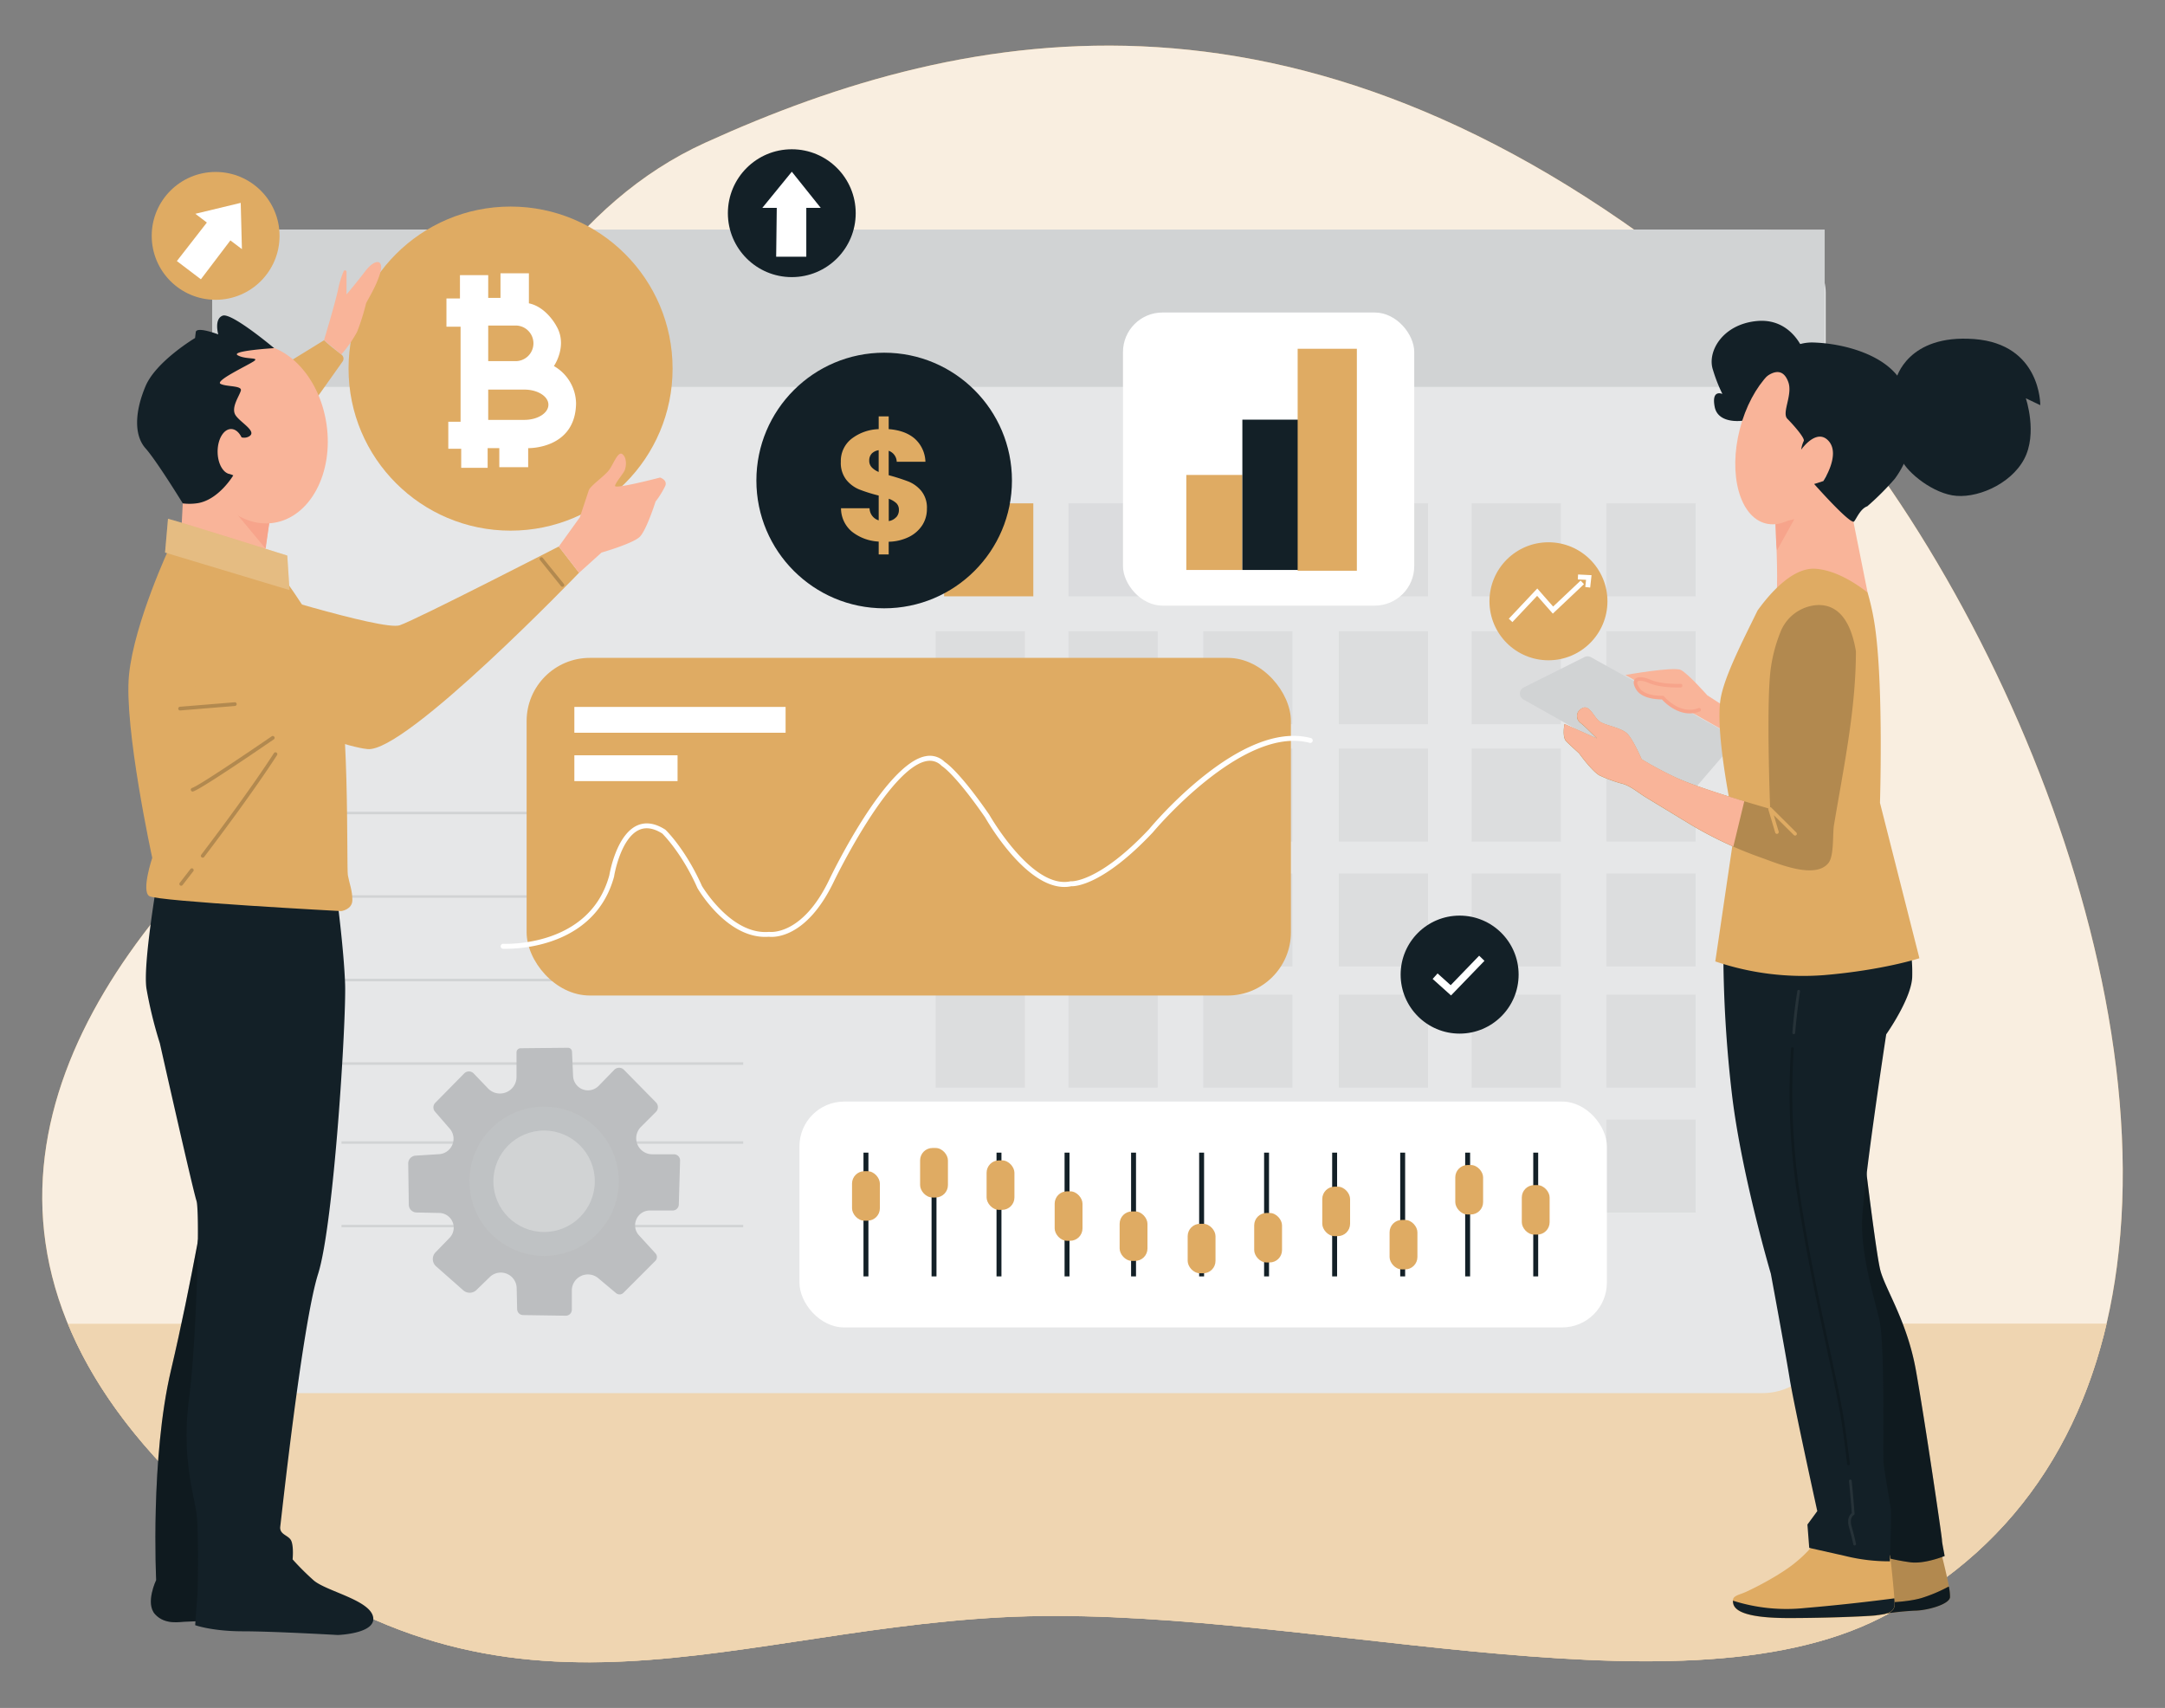 <svg id="af0784e5-610c-4ecd-98ba-e0309c3f3c88" data-name="Layer 1" xmlns="http://www.w3.org/2000/svg" width="865.76" height="682.89" viewBox="0 0 865.76 682.89"><rect x="0" y="0" width="865.76" height="682.89" fill="#808080" stroke="none"/><g id="a31a8181-3953-44a0-a7e6-6d675b017224" data-name="freepik--background-simple--inject-1"><path d="M846.5,506.52c18-135.29-69.36-315.09-159.78-389.33C523.35-16.86,387.63,9.06,282.05,57.05S161.5,265.39,88.6,337.9-25.75,508,84.84,605.08s199.9,47.76,315.43,41.59,269,42.33,351.89.17C810.09,617.41,838.6,566.39,846.5,506.52Z" fill="#dfab63"/><path d="M846.5,506.52c18-135.29-69.36-315.09-159.78-389.33C523.35-16.86,387.63,9.06,282.05,57.05S161.5,265.39,88.6,337.9-25.75,508,84.84,605.08s199.9,47.76,315.43,41.59,269,42.33,351.89.17C810.09,617.41,838.6,566.39,846.5,506.52Z" fill="#fff" opacity="0.8" style="isolation:isolate"/></g><g id="a56cd047-64ac-4a8c-bec2-2569f4e8823e" data-name="freepik--Floor--inject-1"><path d="M27.18,529.38c10.3,25,28.8,50.34,57.66,75.66,110.6,97.09,199.9,47.76,315.43,41.59s269,42.33,351.89.17c50.38-25.6,78.53-67.6,90.24-117.46Z" fill="#dfab63"/><path d="M27.18,529.38c10.3,25,28.8,50.34,57.66,75.66,110.6,97.09,199.9,47.76,315.43,41.59s269,42.33,351.89.17c50.38-25.6,78.53-67.6,90.24-117.46Z" fill="#fff" opacity="0.5" style="isolation:isolate"/></g><rect x="84.84" y="91.79" width="645.25" height="465.22" rx="25.28" fill="#e6e7e8"/><line x1="136.56" y1="325.07" x2="297.2" y2="325.07" fill="none" stroke="#d1d3d4" stroke-miterlimit="10"/><line x1="136.56" y1="358.46" x2="297.2" y2="358.46" fill="none" stroke="#d1d3d4" stroke-miterlimit="10"/><line x1="136.56" y1="391.85" x2="297.2" y2="391.85" fill="none" stroke="#d1d3d4" stroke-miterlimit="10"/><line x1="136.56" y1="425.25" x2="297.2" y2="425.25" fill="none" stroke="#d1d3d4" stroke-miterlimit="10"/><line x1="136.56" y1="456.83" x2="297.2" y2="456.83" fill="none" stroke="#d1d3d4" stroke-miterlimit="10"/><line x1="136.56" y1="490.22" x2="297.2" y2="490.22" fill="none" stroke="#d1d3d4" stroke-miterlimit="10"/><rect x="427.28" y="201.25" width="35.67" height="37.18" fill="#d1d3d4" opacity="0.5"/><rect x="481.16" y="201.25" width="35.67" height="37.18" fill="#d1d3d4" opacity="0.5"/><g opacity="0.5"><rect x="535.39" y="201.25" width="35.67" height="37.18" fill="#d1d3d4"/><rect x="588.51" y="201.25" width="35.67" height="37.18" fill="#d1d3d4"/><rect x="642.39" y="201.25" width="35.67" height="37.18" fill="#d1d3d4"/></g><g opacity="0.5"><rect x="374.16" y="252.38" width="35.67" height="37.18" fill="#d1d3d4"/><rect x="427.28" y="252.38" width="35.67" height="37.18" fill="#d1d3d4"/><rect x="481.16" y="252.38" width="35.67" height="37.18" fill="#d1d3d4"/><rect x="535.39" y="252.38" width="35.67" height="37.18" fill="#d1d3d4"/><rect x="588.51" y="252.38" width="35.67" height="37.18" fill="#d1d3d4"/><rect x="642.39" y="252.38" width="35.67" height="37.18" fill="#d1d3d4"/></g><g opacity="0.5"><rect x="374.16" y="299.31" width="35.67" height="37.18" fill="#d1d3d4"/><rect x="427.28" y="299.31" width="35.67" height="37.18" fill="#d1d3d4"/><rect x="481.16" y="299.31" width="35.67" height="37.18" fill="#d1d3d4"/><rect x="535.39" y="299.31" width="35.67" height="37.18" fill="#d1d3d4"/><rect x="588.51" y="299.31" width="35.67" height="37.18" fill="#d1d3d4"/><rect x="642.39" y="299.31" width="35.67" height="37.18" fill="#d1d3d4"/></g><g opacity="0.5"><rect x="374.16" y="349.24" width="35.67" height="37.18" fill="#d1d3d4"/><rect x="427.28" y="349.24" width="35.67" height="37.18" fill="#d1d3d4"/><rect x="481.16" y="349.24" width="35.67" height="37.18" fill="#d1d3d4"/><rect x="535.39" y="349.24" width="35.67" height="37.18" fill="#d1d3d4"/><rect x="588.51" y="349.24" width="35.67" height="37.18" fill="#d1d3d4"/><rect x="642.39" y="349.24" width="35.67" height="37.18" fill="#d1d3d4"/></g><g opacity="0.5"><rect x="374.16" y="397.69" width="35.67" height="37.18" fill="#d1d3d4"/><rect x="427.28" y="397.69" width="35.67" height="37.18" fill="#d1d3d4"/><rect x="481.16" y="397.69" width="35.67" height="37.18" fill="#d1d3d4"/><rect x="535.39" y="397.69" width="35.67" height="37.18" fill="#d1d3d4"/><rect x="588.51" y="397.69" width="35.67" height="37.18" fill="#d1d3d4"/><rect x="642.39" y="397.69" width="35.67" height="37.18" fill="#d1d3d4"/></g><g opacity="0.5"><rect x="374.16" y="447.63" width="35.67" height="37.18" fill="#d1d3d4"/><rect x="427.28" y="447.63" width="35.67" height="37.18" fill="#d1d3d4"/><rect x="481.16" y="447.63" width="35.67" height="37.18" fill="#d1d3d4"/><rect x="535.39" y="447.63" width="35.67" height="37.18" fill="#d1d3d4"/><rect x="588.51" y="447.63" width="35.67" height="37.18" fill="#d1d3d4"/><rect x="642.39" y="447.63" width="35.67" height="37.18" fill="#d1d3d4"/></g><rect x="84.84" y="91.79" width="644.83" height="62.9" fill="#d1d3d4"/><circle cx="204.17" cy="147.38" r="64.79" fill="#dfab63"/><path d="M221.5,146.36s5.64-8.1,1-16c0,0-3.93-7.61-11-9.08v-12H200.14v9.82h-4.91V110h-11.3v9.33h-5.4v11.29h5.65v38h-4.91v10.81h5.16v7.61H195v-7.86h4.67v7.61h11.54v-7.61s18.9.49,19.15-17.92A17.52,17.52,0,0,0,221.5,146.36Zm-26.27-16.2h10.7a7.12,7.12,0,1,1,0,14.23H195.23Zm24.07,31.57c.09,3.38-4.24,6.15-9.61,6.15H195.23V155.77h14.46c5.25,0,9.53,2.65,9.61,5.95Z" fill="#fff"/><rect x="449.07" y="124.95" width="116.47" height="117.2" rx="15.8" fill="#fff"/><rect x="474.39" y="189.9" width="22.42" height="37.99" fill="#dfab63"/><rect x="496.81" y="167.79" width="22.73" height="60.1" fill="#132027"/><rect x="518.92" y="139.45" width="23.67" height="88.75" fill="#dfab63"/><rect x="210.59" y="263.04" width="305.63" height="135" rx="25.28" fill="#dfab63"/><path d="M202.42,379.36c-.78,0-1.22,0-1.26,0a1,1,0,1,1,.11-2c.35,0,34.54,1.66,42.4-27.44.2-1.17,2.87-16.18,11.15-19.88,3.36-1.5,7.13-.94,11.2,1.66l.15.12c.32.31,8,7.78,14.53,22.41.61,1,11.93,19.59,26.73,18.37a1,1,0,0,1,.24,0c.12,0,13.14,1.77,24-21,.9-1.89,22.34-46.31,38.48-49.25a8.43,8.43,0,0,1,7.64,2.31c.87.55,6.29,4.41,17.8,21.07.22.38,17.13,30,32.53,26.64a1,1,0,0,1,.3,0c.1,0,11,.51,31.12-20.87,1.44-1.74,36.52-43.67,64.49-36.44a1,1,0,1,1-.49,1.91c-26.76-6.93-62.17,35.41-62.52,35.83-19.87,21.11-31,21.62-32.61,21.54a13.22,13.22,0,0,1-2.79.29c-15.82,0-31-26.63-31.7-27.83-11.94-17.27-17.17-20.45-17.22-20.48a.7.7,0,0,1-.19-.15,6.52,6.52,0,0,0-6-1.86c-15.16,2.76-36.84,47.71-37.06,48.16-11.13,23.22-24.45,22.26-26,22.07-16.34,1.24-28-18.55-28.51-19.39l-.05-.09c-6-13.59-13.29-21-14.05-21.78-3.44-2.18-6.55-2.67-9.24-1.47-7.47,3.33-10,18.29-10,18.44s0,.07,0,.1C238.21,377.82,208.87,379.36,202.42,379.36Z" fill="#fff"/><rect x="319.69" y="440.44" width="322.88" height="90.31" rx="17.9" fill="#fff"/><rect x="345.3" y="460.86" width="1.97" height="49.48" fill="#132027"/><rect x="372.52" y="460.86" width="1.97" height="49.48" fill="#132027"/><rect x="398.5" y="460.86" width="1.97" height="49.48" fill="#132027"/><rect x="425.71" y="460.86" width="1.97" height="49.48" fill="#132027"/><rect x="452.31" y="460.86" width="1.97" height="49.48" fill="#132027"/><rect x="479.53" y="460.86" width="1.97" height="49.48" fill="#132027"/><rect x="505.5" y="460.86" width="1.97" height="49.48" fill="#132027"/><rect x="532.72" y="460.86" width="1.97" height="49.48" fill="#132027"/><rect x="559.93" y="460.86" width="1.97" height="49.48" fill="#132027"/><rect x="585.91" y="460.86" width="1.97" height="49.48" fill="#132027"/><rect x="613.13" y="460.86" width="1.97" height="49.48" fill="#132027"/><rect x="229.68" y="282.65" width="84.47" height="10.32" fill="#fff"/><rect x="229.68" y="301.99" width="41.27" height="10.32" fill="#fff"/><rect x="377.54" y="201.25" width="35.67" height="37.18" fill="#dfab63"/><circle cx="619.21" cy="240.41" r="23.59" fill="#dfab63"/><circle cx="583.69" cy="389.68" r="23.59" fill="#132027"/><circle cx="316.63" cy="85.24" r="25.56" fill="#132027"/><polygon points="604.79 248.73 603.36 247.38 614.74 235.3 621.08 242.52 632.07 232.14 633.42 233.57 620.95 245.35 614.69 238.23 604.79 248.73" fill="#fff"/><polygon points="635.89 234.92 633.93 234.7 634.25 231.83 630.95 231.67 631.05 229.7 636.44 229.97 635.89 234.92" fill="#fff"/><polygon points="580.25 398.01 572.9 391.41 574.87 389.21 580.11 393.91 591.5 382.12 593.62 384.17 580.25 398.01" fill="#fff"/><polygon points="310.38 102.64 322.43 102.64 322.43 83.12 328.21 83.12 316.64 68.66 304.84 83.12 310.62 83.12 310.38 102.64" fill="#fff"/><path d="M129.57,136s4.8-15.9,5.71-20.71a37.08,37.08,0,0,1,2.13-6.81.6.6,0,0,1,1.16.24v9s3.6-4.2,7.5-9.3,7.5-4.79,6,.61-5.4,11.39-5.69,12.29a87.19,87.19,0,0,1-3.6,11.4,48.75,48.75,0,0,1-6.3,9Z" fill="#f9b499"/><polygon points="72.44 213.99 73.08 201.28 89.77 192.87 107.94 207.23 105.4 223.71 72.44 213.99" fill="#f9b499"/><polygon points="107.94 207.23 106.22 219.37 87.45 196.8 107.94 207.23" fill="#f7a48b"/><path d="M110.07,148.05l19.5-12s1.78,1.73,6.9,5.69a2,2,0,0,1,.6,2.71L121.77,166Z" fill="#dfab63"/><ellipse cx="104.07" cy="173.43" rx="26.78" ry="36.02" transform="translate(-24.36 17.18) rotate(-8.45)" fill="#f9b499"/><path d="M83,474.73s-6.35,38-14.63,73.15-5.92,83.88-5.92,83.88S58,641,62,645.42s10.25,3,11.71,3,11.7-.49,11.7-.49,7.84-46.36,10.8-88.31.48-105.82-2.44-103.38-9.26,15.12-9.26,15.12Z" fill="#132027"/><path d="M83,474.73s-6.35,38-14.63,73.15-5.92,83.88-5.92,83.88S58,641,62,645.42s10.25,3,11.71,3,11.7-.49,11.7-.49,7.84-46.36,10.8-88.31.48-105.82-2.44-103.38-9.26,15.12-9.26,15.12Z" opacity="0.2"/><path d="M63,351.35s-5.91,34.14-4.44,43.89a170.38,170.38,0,0,0,5.37,21.94s13.17,58.53,14.63,62.92,0,56.57-3,79.48,2,38,3,45.36.49,31.21.49,31.21l-1,13.65s6.84,2.44,19,2.44,38,1.48,38,1.48,15.61-.49,14.14-7.3-19-10.25-23.88-14.65a106.3,106.3,0,0,1-8.3-8.28s.49-4.88-.49-7.32-4.88-2.44-4.44-5.84,8.79-81,15.13-101S138.52,407.45,138,393.31s-3.39-35.61-3.39-35.61Z" fill="#132027"/><path d="M68.08,218.24s-14.4,30.59-16.49,51.59S60.88,343,60.88,343s-4.44,13.19-1.2,15.29,76.79,6,76.79,6,4.44-.61,4.44-4.44-1.2-6.59-1.8-9.89.9-70.8-5.7-85.78-20.1-33.3-20.1-33.3Z" fill="#dfab63"/><path d="M81.06,342.92a.72.72,0,0,1-.74-.71.67.67,0,0,1,.16-.47C89,330.5,101,314.32,109.54,301.13a.74.74,0,1,1,1.24.81h0c-8.59,13.22-20.58,29.43-29.13,40.69A.7.7,0,0,1,81.06,342.92Z" opacity="0.2"/><path d="M72.43,354.15A.8.8,0,0,1,72,354a.74.74,0,0,1-.13-1l0,0,4.26-5.5a.73.73,0,0,1,1-.2.74.74,0,0,1,.2,1l-.06.07c-2.64,3.45-4.27,5.52-4.27,5.52A.72.72,0,0,1,72.43,354.15Z" opacity="0.2"/><path d="M77.15,316.48a.75.75,0,0,1-.24-1.48c2.83-.95,23.8-15.15,31.66-20.54a.74.74,0,1,1,1,1.11l-.15.1c-1.15.8-28.41,19.52-32,20.7Z" opacity="0.2"/><path d="M109.63,139.2s-16.95-14.25-20.54-13-1.81,7.5-1.81,7.5-8.69-3.32-9-.9L78,135.15s-15.59,9.3-19.79,19.23-4.81,19.49,0,24.89c3.71,4.17,11.54,16.59,14.89,22a21.87,21.87,0,0,0,6.1-.11c8.4-1.47,14.09-11.1,14.09-11.1s-5.69-1.79-5.91-9.29,4.43-9,4.43-9,4.2,4.81,7.8,2.71-4.44-6-5.7-9,1.81-7.19,2.4-9.29-5.69-1.48-8.09-2.7,10.49-7.21,13.19-9-3-.6-6.3-2.41S109.63,139.2,109.63,139.2Z" fill="#132027"/><path d="M67.18,207.43c.9,0,47.7,14.7,47.7,14.7l.89,13.8L66,220.93Z" fill="#dfab63"/><path d="M67.18,207.43c.9,0,47.7,14.7,47.7,14.7l.89,13.8L66,220.93Z" fill="#fff" opacity="0.2"/><path d="M75.88,273.72S131.67,298,147,299.51,231.56,229,231.56,229l-8.11-10.5S166.76,247.63,159.86,250s-64.19-15.9-68.39-16.79-13.51.59-17.1,5.4" fill="#dfab63"/><path d="M72,284.06a.72.72,0,0,1-.72-.68.74.74,0,0,1,.67-.8l21.9-1.79a.75.75,0,0,1,.8.68h0a.76.76,0,0,1-.68.8l-21.89,1.79Z" opacity="0.2"/><path d="M224.87,234.62a.7.7,0,0,1-.54-.26L216,224a.69.69,0,1,1,1-1l.09.11,8.38,10.34a.69.69,0,0,1-.09,1A.75.75,0,0,1,224.87,234.62Z" opacity="0.2"/><path d="M223.45,218.54l8.41-11.7,3.59-10.8c.61-1.8,6.3-5.69,8.1-8.1s3.6-7.8,5.4-6.3,1.48,4.8.9,6.3-3.6,4.8-3.9,6.3,18-3.3,18-3.3,3,.9,2.1,3.3a35,35,0,0,1-3.9,6.3s-3.6,11.4-6.31,14.09-15.29,6.3-15.29,6.3l-9,8.11Z" fill="#f9b499"/><ellipse cx="92.41" cy="180.56" rx="5.39" ry="9.03" fill="#f9b499"/><path d="M746.83,236.89l-5.67-28.3-13.54-13.4L710,209.27s1.13,22,.42,27.88Z" fill="#f9b499"/><path d="M710,209.27l7.52-1.68L710.63,220C710.09,217.34,710.22,213,710,209.27Z" fill="#f7a48b"/><path d="M720.93,139.69s-4.8-12.69-18.51-11.32S682.55,140.71,685,147.91a61.42,61.42,0,0,0,3.77,9.61s-4.47-2.07-3.09,5.13,11.66,5.78,13.36,5.14S708.26,147.91,720.93,139.69Z" fill="#132027"/><path d="M633.62,262.71l-24.34,12.17a2.71,2.71,0,0,0-1.2,3.63,2.76,2.76,0,0,0,1.08,1.14l64.93,36.52a2.72,2.72,0,0,0,3.39-.6l15.24-17.7a2.71,2.71,0,0,0-.3-3.83,3,3,0,0,0-.43-.3l-55.84-31A2.7,2.7,0,0,0,633.62,262.71Z" fill="#d1d3d4"/><path d="M693,284.63,682.72,278s-7.67-8.68-10.55-10.12-22.19,2-22.19,2l42.45,24Z" fill="#f9b499"/><path d="M672,274.14s-7.54.33-12.19-1.65-7.33-1.05-4.9,2.89S664.9,279,664.9,279s6.58,8,14.56,4.87" fill="#f9b499"/><path d="M675.71,285.24c-5.65,0-10.11-4.44-11.12-5.59-1.58,0-7.94-.16-10.27-3.92-1.14-1.85-1.32-3.27-.54-4.18,1-1.14,3.25-1.05,6.35.28,4.46,1.89,11.81,1.59,11.88,1.59a.68.68,0,0,1,.75.6.27.27,0,0,1,0,.09.72.72,0,0,1-.69.75c-.3,0-7.76.32-12.51-1.7-2.63-1.13-4.34-1.13-4.69-.67s-.18,1.09.68,2.48c2.17,3.51,9.25,3.23,9.32,3.23a.76.76,0,0,1,.6.26c0,.07,6.34,7.56,13.73,4.66a.71.71,0,0,1,.93.4.72.72,0,0,1-.4.94h0A10.85,10.85,0,0,1,675.71,285.24Z" fill="#f7a48b"/><path d="M775.85,619.31s4.33,16.49,3.94,19.35S770.47,644,765.46,644a120.63,120.63,0,0,0-15.06,1.79l.36-26.52Z" fill="#dfab63"/><path d="M775.85,619.31s4.33,16.49,3.94,19.35S770.47,644,765.46,644a120.63,120.63,0,0,0-15.06,1.79l.36-26.52Z" opacity="0.2"/><path d="M779.79,638.66a18.54,18.54,0,0,0-.48-4.33,60.66,60.66,0,0,1-11,4.64c-6.09,1.74-14.77,1.83-17.85,1.8l-.07,5A120.63,120.63,0,0,1,765.46,644C770.47,644,779.43,641.54,779.79,638.66Z" fill="#132027"/><path d="M779.79,638.66a18.54,18.54,0,0,0-.48-4.33,60.66,60.66,0,0,1-11,4.64c-6.09,1.74-14.77,1.83-17.85,1.8l-.07,5A120.63,120.63,0,0,1,765.46,644C770.47,644,779.43,641.54,779.79,638.66Z" opacity="0.2"/><path d="M745.38,460.88s4.66,39,6.45,46.61,10.75,20.42,14.33,40.46,10.41,66.66,10.41,67.75.71,4.33,1.07,6.44c0,0-7.89,3.24-13.61,2.52a82,82,0,0,1-10.76-2.15s2.5-15.41-2.89-43-10.66-56.19-14-76.32S745.38,460.88,745.38,460.88Z" fill="#132027"/><path d="M745.38,460.88s4.66,39,6.45,46.61,10.75,20.42,14.33,40.46,10.41,66.66,10.41,67.75.71,4.33,1.07,6.44c0,0-7.89,3.24-13.61,2.52a82,82,0,0,1-10.76-2.15s2.5-15.41-2.89-43-10.66-56.19-14-76.32S745.38,460.88,745.38,460.88Z" opacity="0.2"/><path d="M727.1,615a44.37,44.37,0,0,1-8.24,9c-6.09,5.37-17.57,11.11-20.79,12.54s-5.78,1.44-5,4.67,6.09,5.78,22.23,5.78,33.33-.73,35.12-1.09,7.22-.36,7.22-4.33-1.79-19.71-1.79-19.71Z" fill="#dfab63"/><path d="M750.4,645.83c1.79-.36,7.22-.36,7.22-4.34a23.19,23.19,0,0,0-.1-2.42c-6.14.81-20,2.53-35.74,3.86A70.47,70.47,0,0,1,693,640a4.12,4.12,0,0,0,.11,1.16c.71,3.22,6.09,5.78,22.23,5.78S748.61,646.15,750.4,645.83Z" fill="#132027"/><path d="M689.14,378.45a500.77,500.77,0,0,0,3.58,60.22c3.95,31.89,15.42,70.61,15.42,70.61s5.78,31.17,7.52,41.91,11.05,53,11.05,53l-3.94,5.37.72,9.33,14.33,3.22a72.69,72.69,0,0,0,17.92,2.15s.73-18.64.37-21.14-2.52-14.34-2.89-18.28.7-47.69-1.8-57.71-6.82-24.74-6.82-37.57,9.68-76,9.68-76,10.4-14.7,10.4-23.31a59.86,59.86,0,0,0-1.07-12.89Z" fill="#132027"/><path d="M741.65,617.94a.54.54,0,0,1-.53-.43s-.58-2.9-1.72-6.87c-1-3.53.43-5.09,1.11-5.62-.08-1.24-.45-6.11-1.12-12.85a.52.52,0,0,1,.47-.59h0a.54.54,0,0,1,.61.45v0c.78,7.84,1.14,13.15,1.14,13.2a.56.56,0,0,1-.29.53c-.07,0-1.88,1-.88,4.55,1.16,4,1.73,6.92,1.75,6.95a.54.54,0,0,1-.43.63Z" fill="#263238"/><path d="M739.18,585.84a.56.56,0,0,1-.53-.49c-.64-5.64-1.36-11.1-2.14-16.26-1.13-7.42-3.35-17.64-5.91-29.48-4-18.54-9-41.6-12.53-66.13a273.8,273.8,0,0,1-1.84-54.22.55.55,0,0,1,.58-.5.54.54,0,0,1,.49.57h0a273.89,273.89,0,0,0,1.85,54.08c3.5,24.48,8.49,47.53,12.5,66,2.58,11.85,4.8,22.09,5.93,29.56.78,5.16,1.44,10.65,2.15,16.3a.54.54,0,0,1-.47.59Z" opacity="0.2"/><path d="M717.23,413.48h0a.54.54,0,0,1-.49-.57v0c.85-10.2,2-16.62,2-16.68a.56.56,0,0,1,.62-.45.55.55,0,0,1,.45.63c0,.07-1.08,6.44-1.94,16.59A.55.55,0,0,1,717.23,413.48Z" fill="#263238"/><path d="M758.3,151.35s4.45-17.83,31.19-15.78S815.89,162,815.89,162l-5.78-2.75s4.8,14.06-.69,24.34-19.54,16.11-28.79,14.45S761.39,187.68,760,182.88,763.78,161.29,758.3,151.35Z" fill="#132027"/><ellipse cx="714.53" cy="176.45" rx="33.93" ry="19.36" transform="translate(366.1 824.74) rotate(-75.62)" fill="#f9b499"/><ellipse cx="731.86" cy="180.24" rx="10.15" ry="5.77" transform="translate(441.73 875.9) rotate(-81.2)" fill="#f9b499"/><path d="M767.55,383.13,751.78,321s1.38-43.87-1.7-68.21a100,100,0,0,0-3.25-15.89C741.78,233,734,228,726.08,227.42c-9.21-.71-18.4,9.94-23.24,16.66-6,12.26-13.37,26.54-14.81,35.44-2.4,14.74,5.78,51.42,5.78,51.42l-7.88,53.47a109.37,109.37,0,0,0,43.53,5.47C753.16,387.87,767.55,383.13,767.55,383.13Z" fill="#dfab63"/><path d="M725.05,136.94c-12.34-.33-19.89,12.34-19.89,12.34s-1.06,1.79-3.2,5.49c2.14-2.54,9.91-10.88,13.15-2.05,1.89,5.15-2.75,12.33-.35,14.74s7.23,7.88,6.52,8.9a11.43,11.43,0,0,0-1,3.43s6.17-8.9,11-3.43-2.17,16-2.17,16l-3.65,1.16s13.36,15.09,15.76,15.09c.67,0,2.4-5.14,5.48-6.17a109.23,109.23,0,0,0,11-11,36,36,0,0,0,3.44-37.37C755.43,142,737.39,137.29,725.05,136.94Z" fill="#132027"/><path d="M725.81,242A17,17,0,0,0,712,252.67a61.55,61.55,0,0,0-3.78,13.86c-2.08,13.33-.35,56.89-.35,56.89s-29.13-8.22-38.74-13a139.56,139.56,0,0,1-12.68-6.85s-3.09-7.22-5.49-9.94-8.9-3.42-11.3-5.14-4.12-7.23-7.22-5.15a3.37,3.37,0,0,0-.34,5.78c1.38,1,6.51,6.17,6.51,6.17l-13-5.78s-1,5.15.68,6.87,5.14,4.8,5.14,4.8,5.15,7.22,8.24,8.9a57.18,57.18,0,0,0,9.6,3.44c3.06,1,6.15,3.64,8.9,5.3l17.47,10.62a156.39,156.39,0,0,0,28.59,13.46c6.24,2.19,21.51,8.9,26.93,2.18,2.34-2.89,1.62-11.56,2.23-15.18,3.83-23,8.77-46.12,8.77-69.52C739.5,244.4,732.13,241.33,725.81,242Z" fill="#dfab63"/><path d="M725.81,242A17,17,0,0,0,712,252.67a61.55,61.55,0,0,0-3.78,13.86c-2.08,13.33-.35,56.89-.35,56.89s-29.13-8.22-38.74-13a139.56,139.56,0,0,1-12.68-6.85s-3.09-7.22-5.49-9.94-8.9-3.42-11.3-5.14-4.12-7.23-7.22-5.15a3.37,3.37,0,0,0-.34,5.78c1.38,1,6.51,6.17,6.51,6.17l-13-5.78s-1,5.15.68,6.87,5.14,4.8,5.14,4.8,5.15,7.22,8.24,8.9a57.18,57.18,0,0,0,9.6,3.44c3.06,1,6.15,3.64,8.9,5.3l17.47,10.62a156.39,156.39,0,0,0,28.59,13.46c6.24,2.19,21.51,8.9,26.93,2.18,2.34-2.89,1.62-11.56,2.23-15.18,3.83-23,8.77-46.12,8.77-69.52C739.5,244.4,732.13,241.33,725.81,242Z" opacity="0.2"/><path d="M697.52,320.37c-9.35-2.89-22.49-7-28.35-10a139.56,139.56,0,0,1-12.68-6.85s-3.09-7.23-5.49-9.94-8.9-3.43-11.3-5.15-4.12-7.22-7.23-5.14a3.36,3.36,0,0,0-1.43,4.54,3.45,3.45,0,0,0,1.1,1.24c1.38,1,6.51,6.17,6.51,6.17l-13-5.78s-1,5.14.68,6.86,5.14,4.8,5.14,4.8,5.15,7.23,8.24,8.9a55.47,55.47,0,0,0,9.6,3.44c3.06,1,6.15,3.64,8.9,5.31l17.47,10.62a157,157,0,0,0,17.47,9.06Z" fill="#f9b499"/><path d="M717.85,334.09a.85.85,0,0,1-.52-.21l-8-7.93,1.94,6.53a.75.75,0,0,1-.49.9.71.71,0,0,1-.89-.47v0l-2.75-9.25a.79.79,0,0,1,.32-.84.74.74,0,0,1,.88.11l10,9.95a.72.72,0,0,1,0,1h0A.81.81,0,0,1,717.85,334.09Z" fill="#dfab63"/><circle cx="86.23" cy="94.31" r="25.56" fill="#dfab63"/><polygon points="70.73 104.38 80.33 111.67 92.13 96.12 96.74 99.61 96.26 81.11 78.12 85.48 82.72 88.98 70.73 104.38" fill="#fff"/><circle cx="353.57" cy="192.12" r="51.1" fill="#132027"/><path d="M368.91,209.83a13.41,13.41,0,0,1-5.27,4.77,19.13,19.13,0,0,1-8.26,2v5.08h-4v-5.14a18.76,18.76,0,0,1-10.74-4,12.22,12.22,0,0,1-4.33-9.32h11.42a5.15,5.15,0,0,0,3.65,4.83v-9.92a62,62,0,0,1-7.82-2.45,13,13,0,0,1-5.12-3.83,10.94,10.94,0,0,1-2.2-7.22,11.25,11.25,0,0,1,4.24-9.16,18.75,18.75,0,0,1,10.9-3.89v-5.09h4v5.09q6.6.5,10.43,3.82a12.94,12.94,0,0,1,4.26,9.23H358.59a4.79,4.79,0,0,0-3.21-4.39V190a81.12,81.12,0,0,1,8,2.57,13,13,0,0,1,5.05,3.74,10.59,10.59,0,0,1,2.23,7.13A11.91,11.91,0,0,1,368.91,209.83Zm-20.34-23a8.29,8.29,0,0,0,2.8,1.88V180a4.94,4.94,0,0,0-2.77,1.35,4,4,0,0,0-1,2.86A3.76,3.76,0,0,0,348.57,186.82Zm9.8,20a4.19,4.19,0,0,0,1.09-2.95,3.61,3.61,0,0,0-1-2.67,8.62,8.62,0,0,0-3.05-1.79v8.92A5,5,0,0,0,358.37,206.78Z" fill="#dfab63"/><rect x="340.72" y="468.28" width="11.13" height="19.79" rx="4.95" fill="#dfab63"/><rect x="367.94" y="459" width="11.13" height="19.79" rx="4.95" fill="#dfab63"/><rect x="394.53" y="463.95" width="11.13" height="19.79" rx="4.95" fill="#dfab63"/><rect x="421.75" y="476.32" width="11.13" height="19.79" rx="4.95" fill="#dfab63"/><rect x="447.73" y="484.36" width="11.13" height="19.79" rx="4.95" fill="#dfab63"/><rect x="474.94" y="489.31" width="11.13" height="19.79" rx="4.95" fill="#dfab63"/><rect x="501.54" y="484.98" width="11.13" height="19.79" rx="4.95" fill="#dfab63"/><rect x="528.76" y="474.46" width="11.13" height="19.79" rx="4.95" fill="#dfab63"/><rect x="581.95" y="465.8" width="11.13" height="19.79" rx="4.95" fill="#dfab63"/><rect x="608.55" y="473.84" width="11.13" height="19.79" rx="4.95" fill="#dfab63"/><rect x="555.68" y="487.76" width="11.13" height="19.79" rx="4.95" fill="#dfab63"/><path d="M206.55,420.71v9.88a6.61,6.61,0,0,1-4.28,6.2h0a6.61,6.61,0,0,1-7.12-1.61l-5.75-6a2.63,2.63,0,0,0-3.76,0l-11.57,11.75a2.61,2.61,0,0,0-.11,3.55l5.9,6.81a6.13,6.13,0,0,1,.63,7.18h0a6.11,6.11,0,0,1-4.88,3l-9.42.59a3.15,3.15,0,0,0-2.95,3.19l.24,16.44a3.13,3.13,0,0,0,3.08,3.1l9.13.19a5.89,5.89,0,0,1,5.08,3.15h0a5.87,5.87,0,0,1-1,6.81l-5.59,5.76a3.88,3.88,0,0,0,.21,5.62l10.87,9.59a3.88,3.88,0,0,0,5.27-.13l5.33-5.18a6.34,6.34,0,0,1,7.15-1.16h0a6.35,6.35,0,0,1,3.6,5.57l.19,8.44a2.4,2.4,0,0,0,2.37,2.36l17.05.25a2.41,2.41,0,0,0,2.45-2.41v-7.67a6.42,6.42,0,0,1,3.87-5.89h0a6.42,6.42,0,0,1,6.67.95l7.16,6a2.17,2.17,0,0,0,2.93-.13l12.76-12.77a2.18,2.18,0,0,0,.07-3l-6.64-7.26a5.83,5.83,0,0,1-1.17-5.93h0A5.82,5.82,0,0,1,259.8,484H269a2.46,2.46,0,0,0,2.45-2.38l.51-17.58a2.45,2.45,0,0,0-2.45-2.52h-8.66A6.44,6.44,0,0,1,255,457.8h0a6.44,6.44,0,0,1,1.3-7.23l6-6a2.71,2.71,0,0,0,0-3.82l-12.78-13a2.71,2.71,0,0,0-3.89,0l-6.21,6.39a6,6,0,0,1-6.76,1.28h0a6,6,0,0,1-3.49-5.19l-.43-9.74a1.62,1.62,0,0,0-1.64-1.56l-18.93.19A1.63,1.63,0,0,0,206.55,420.71Z" fill="#bcbec0"/><circle cx="217.58" cy="472.31" r="29.85" fill="#d1d3d4" opacity="0.2"/><circle cx="217.58" cy="472.31" r="20.28" fill="#d1d3d4"/></svg>